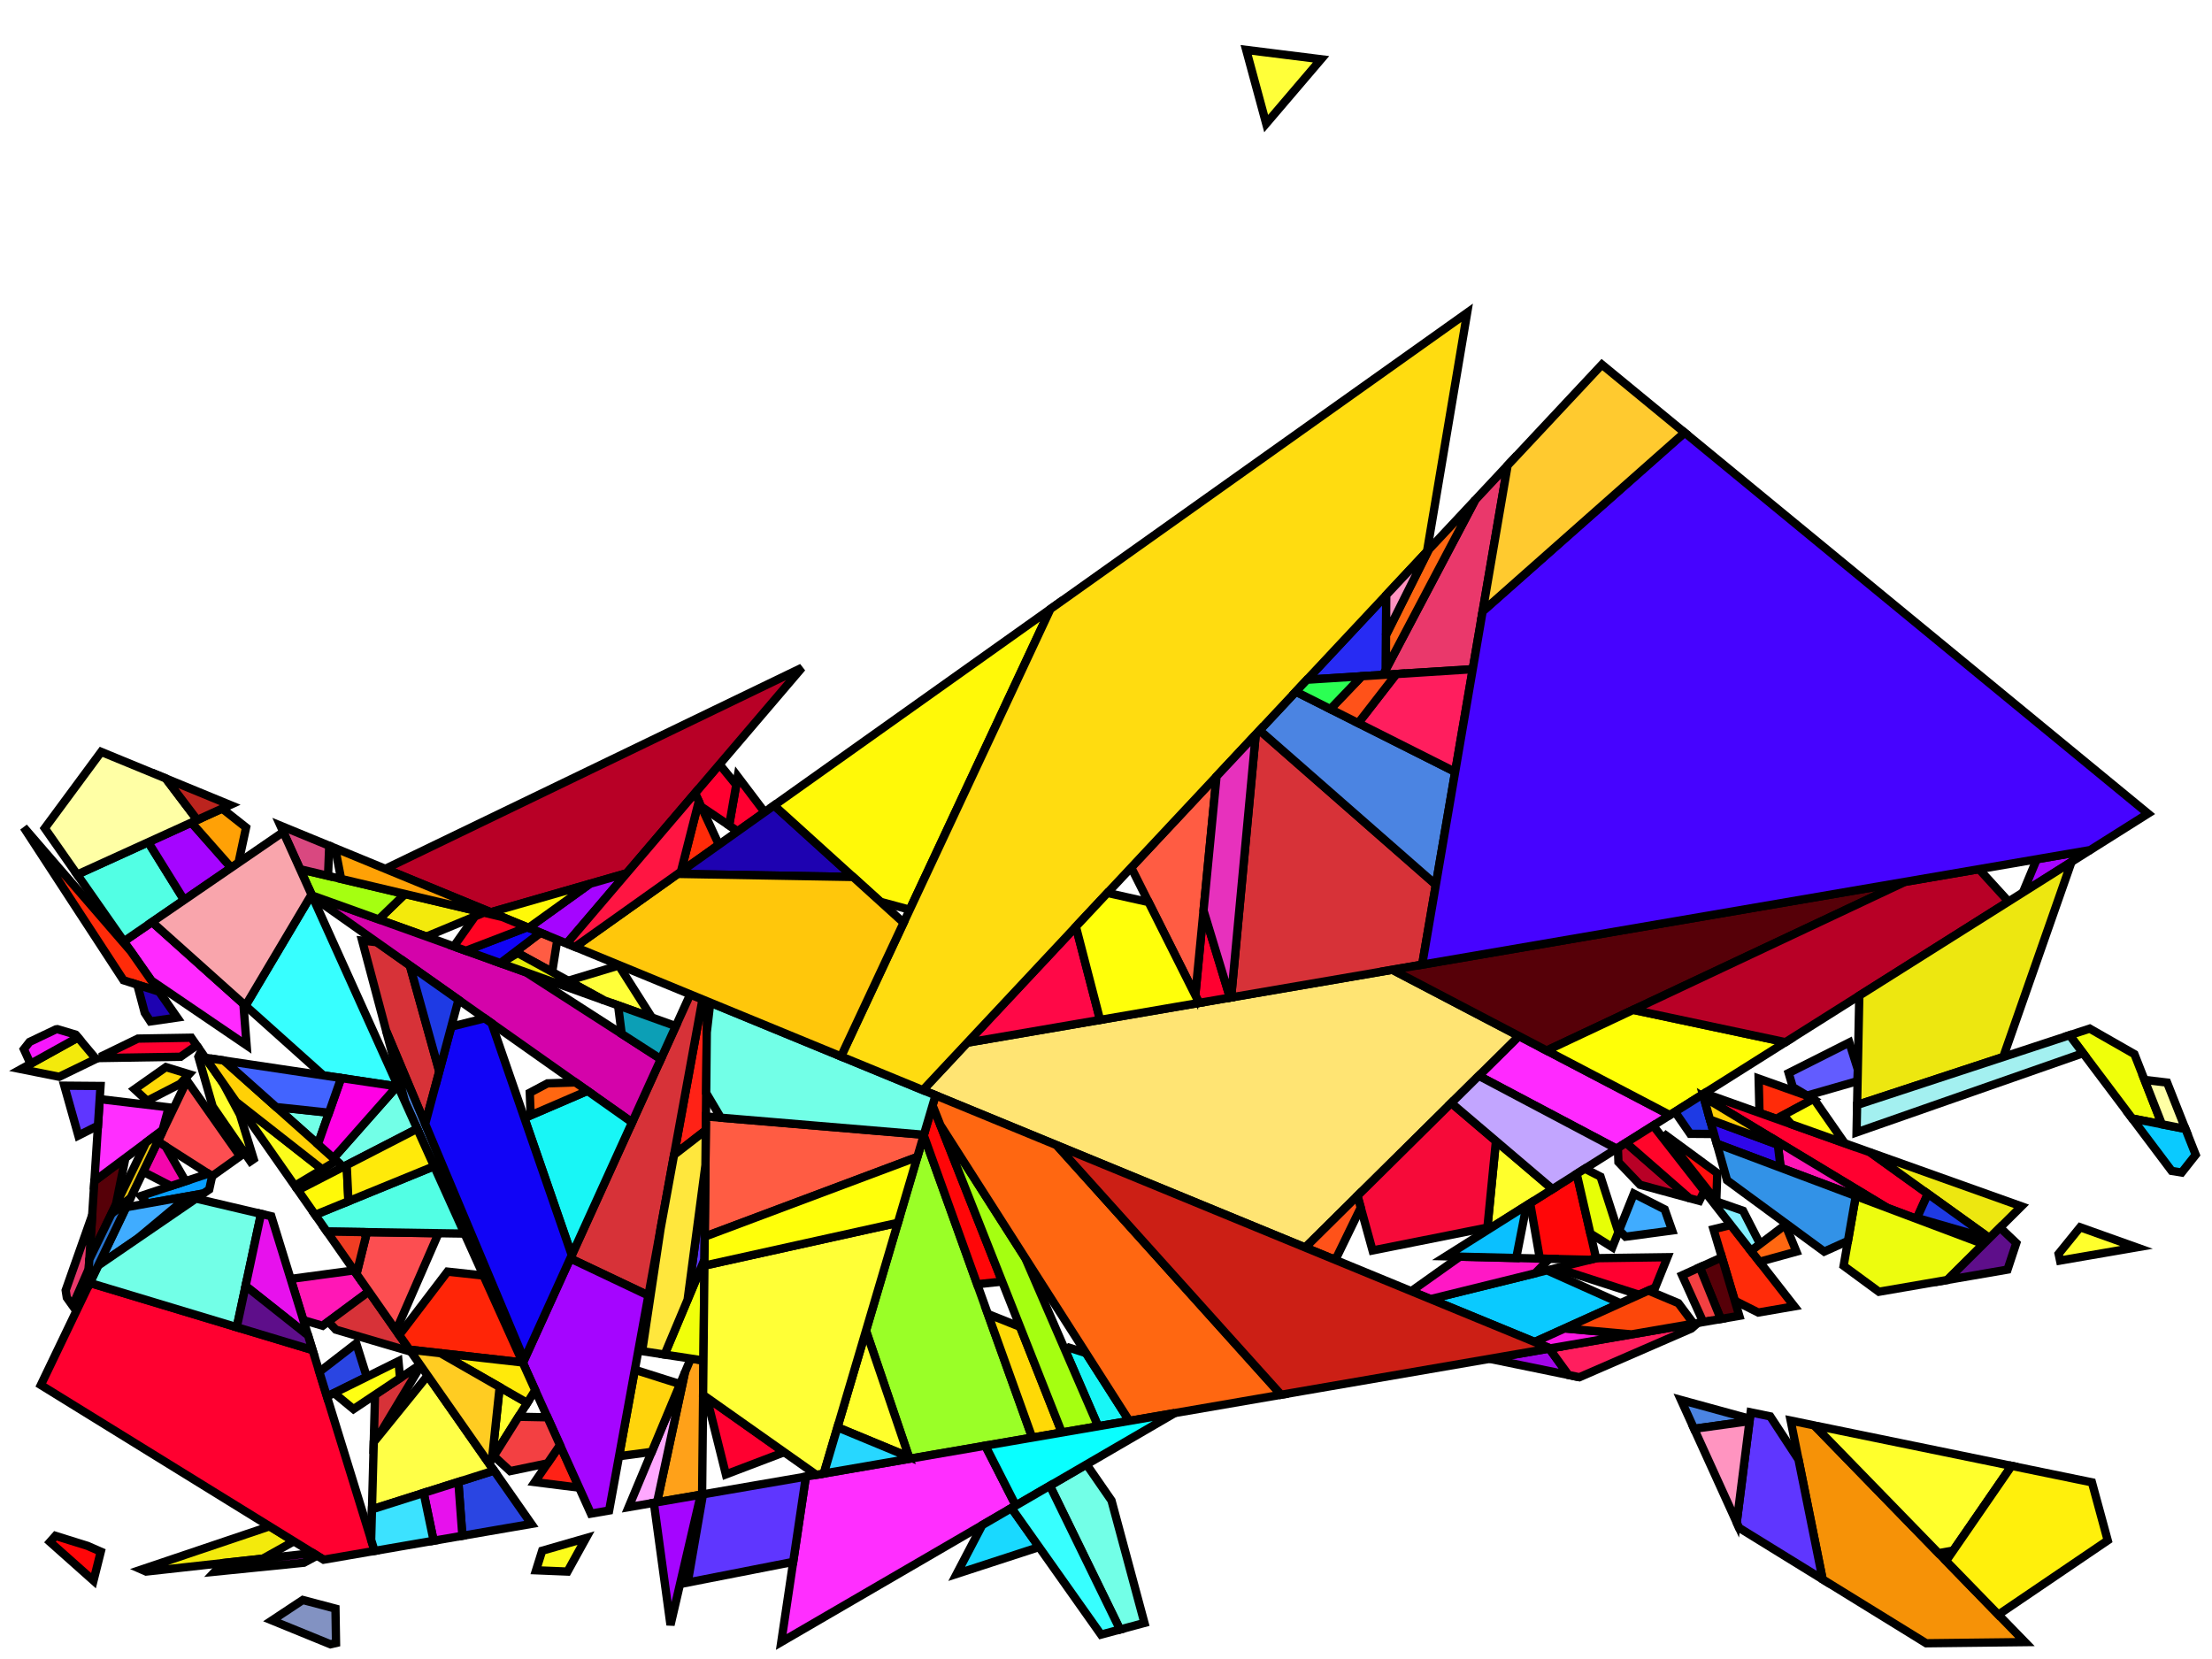 <?xml version="1.0" encoding="iso-8859-1" standalone="no"?>
<!DOCTYPE svg PUBLIC "-//W3C//DTD SVG 1.0//EN" "http://www.w3.org/TR/2001/REC-SVG-20010904/DTD/svg10.dtd">
<svg xmlns="http://www.w3.org/2000/svg" width="800" height="600">
<path style="fill:rgb(0, 0, 0);fill-opacity:0.0;fill-rule:evenodd;stroke:rgb(0, 0, 0);stroke-width:0.0;" d="M 0, 600 L 800, 600 L 800, 0 L 0, 0 z "/>
<path style="fill:rgb(255, 23, 182);fill-opacity:1.0;fill-rule:evenodd;stroke:rgb(0, 0, 0);stroke-width:3.0;" d="M 133.387, 467.099 L 116.684, 479.488 L 109.714, 477.441 L 105.118, 462.543 L 128.041, 459.454 z "/>
<path style="fill:rgb(255, 34, 22);fill-opacity:1.0;fill-rule:evenodd;stroke:rgb(0, 0, 0);stroke-width:3.0;" d="M 209.475, 538.039 L 193.397, 536.017 L 202.53, 522.652 z "/>
<path style="fill:rgb(255, 34, 22);fill-opacity:1.0;fill-rule:evenodd;stroke:rgb(0, 0, 0);stroke-width:3.0;" d="M 255.733, 362.133 L 255.26, 408.782 L 243.789, 417.665 L 254.055, 361.442 z "/>
<path style="fill:rgb(243, 234, 12);fill-opacity:1.0;fill-rule:evenodd;stroke:rgb(0, 0, 0);stroke-width:3.0;" d="M 106.285, 557.437 L 95.048, 563.709 L 52.847, 568.375 L 51.176, 567.641 L 97.507, 552.015 z "/>
<path style="fill:rgb(243, 234, 12);fill-opacity:1.0;fill-rule:evenodd;stroke:rgb(0, 0, 0);stroke-width:3.0;" d="M 175.025, 330.078 L 154.223, 338.716 L 136.966, 332.518 L 146.47, 323.332 z "/>
<path style="fill:rgb(243, 234, 12);fill-opacity:1.0;fill-rule:evenodd;stroke:rgb(0, 0, 0);stroke-width:3.0;" d="M 34.724, 382.977 L 21.419, 389.432 L 7.584, 386.665 L 28.212, 375.217 z "/>
<path style="fill:rgb(255, 41, 255);fill-opacity:1.0;fill-rule:evenodd;stroke:rgb(0, 0, 0);stroke-width:3.0;" d="M 603.934, 403.278 L 584.637, 415.445 L 534.814, 389.076 L 549.342, 374.701 z "/>
<path style="fill:rgb(255, 41, 255);fill-opacity:1.0;fill-rule:evenodd;stroke:rgb(0, 0, 0);stroke-width:3.0;" d="M 88.023, 363.047 L 89.195, 378.065 L 54.705, 354.598 L 44.811, 340.451 L 54.988, 333.469 z "/>
<path style="fill:rgb(255, 43, 9);fill-opacity:1.0;fill-rule:evenodd;stroke:rgb(0, 0, 0);stroke-width:3.0;" d="M 653.804, 396.384 L 655.725, 397.528 L 642.448, 404.667 L 636.341, 402.489 L 636.036, 390.074 z "/>
<path style="fill:rgb(255, 43, 9);fill-opacity:1.0;fill-rule:evenodd;stroke:rgb(0, 0, 0);stroke-width:3.0;" d="M 648.941, 472.45 L 635.912, 474.695 L 627.415, 470.431 L 619.703, 444.578 L 625.964, 443.032 z "/>
<path style="fill:rgb(255, 43, 9);fill-opacity:1.0;fill-rule:evenodd;stroke:rgb(0, 0, 0);stroke-width:3.0;" d="M 259.996, 305.485 L 246.262, 315.248 L 252.737, 289.812 z "/>
<path style="fill:rgb(255, 43, 9);fill-opacity:1.0;fill-rule:evenodd;stroke:rgb(0, 0, 0);stroke-width:3.0;" d="M 47.263, 343.958 L 57.544, 358.657 L 44.668, 354.523 L 8.572, 299.205 z "/>
<path style="fill:rgb(255, 228, 115);fill-opacity:1.0;fill-rule:evenodd;stroke:rgb(0, 0, 0);stroke-width:3.0;" d="M 549.342, 374.701 L 472.047, 451.181 L 333.769, 394.257 L 349.831, 377.095 L 503.552, 350.73 z "/>
<path style="fill:rgb(255, 255, 57);fill-opacity:1.0;fill-rule:evenodd;stroke:rgb(0, 0, 0);stroke-width:3.0;" d="M 235.758, 368.003 L 218.339, 361.746 L 205.897, 354.922 L 205.695, 354.641 L 223.8, 349.181 z "/>
<path style="fill:rgb(255, 255, 57);fill-opacity:1.0;fill-rule:evenodd;stroke:rgb(0, 0, 0);stroke-width:3.0;" d="M 477.779, 21.428 L 457.928, 44.698 L 450.701, 18.047 z "/>
<path style="fill:rgb(215, 50, 56);fill-opacity:1.0;fill-rule:evenodd;stroke:rgb(0, 0, 0);stroke-width:3.0;" d="M 519.294, 319.975 L 514.347, 348.879 L 445.266, 360.727 L 454.153, 265.632 L 455.559, 264.13 z "/>
<path style="fill:rgb(215, 50, 56);fill-opacity:1.0;fill-rule:evenodd;stroke:rgb(0, 0, 0);stroke-width:3.0;" d="M 152.165, 493.947 L 136.753, 519.595 L 135.176, 521.542 L 135.631, 504.439 L 151.913, 493.587 z "/>
<path style="fill:rgb(215, 50, 56);fill-opacity:1.0;fill-rule:evenodd;stroke:rgb(0, 0, 0);stroke-width:3.0;" d="M 254.055, 361.442 L 234.499, 468.543 L 206.248, 455.138 L 249.638, 359.624 z "/>
<path style="fill:rgb(215, 50, 56);fill-opacity:1.0;fill-rule:evenodd;stroke:rgb(0, 0, 0);stroke-width:3.0;" d="M 136.283, 340.755 L 148.228, 349.187 L 158.87, 387.499 L 153.781, 406.487 L 139.674, 372.878 L 130.978, 340.19 z "/>
<path style="fill:rgb(215, 50, 56);fill-opacity:1.0;fill-rule:evenodd;stroke:rgb(0, 0, 0);stroke-width:3.0;" d="M 147.738, 487.618 L 147.547, 488.552 L 121.448, 480.887 L 118.723, 477.975 L 133.387, 467.099 z "/>
<path style="fill:rgb(252, 78, 81);fill-opacity:1.0;fill-rule:evenodd;stroke:rgb(0, 0, 0);stroke-width:3.0;" d="M 158.605, 446.015 L 143.262, 481.217 L 128.938, 460.737 L 132.705, 445.622 z "/>
<path style="fill:rgb(252, 78, 81);fill-opacity:1.0;fill-rule:evenodd;stroke:rgb(0, 0, 0);stroke-width:3.0;" d="M 86.826, 418.156 L 76.713, 425.369 L 57.05, 412.811 L 67.616, 390.794 z "/>
<path style="fill:rgb(154, 255, 39);fill-opacity:1.0;fill-rule:evenodd;stroke:rgb(0, 0, 0);stroke-width:3.0;" d="M 373.313, 519.935 L 328.948, 527.578 L 313.201, 481.266 L 334.083, 410.586 z "/>
<path style="fill:rgb(98, 92, 255);fill-opacity:1.0;fill-rule:evenodd;stroke:rgb(0, 0, 0);stroke-width:3.0;" d="M 671.904, 386.76 L 671.819, 390.99 L 653.553, 396.235 L 648.393, 393.163 L 646.892, 388.08 L 668.831, 377.022 z "/>
<path style="fill:rgb(255, 161, 25);fill-opacity:1.0;fill-rule:evenodd;stroke:rgb(0, 0, 0);stroke-width:3.0;" d="M 254.416, 492.049 L 253.925, 540.502 L 237.645, 543.307 L 247.714, 496.373 L 249.816, 491.346 z "/>
<path style="fill:rgb(255, 168, 255);fill-opacity:1.0;fill-rule:evenodd;stroke:rgb(0, 0, 0);stroke-width:3.0;" d="M 237.645, 543.307 L 227.348, 545.081 L 247.714, 496.373 z "/>
<path style="fill:rgb(75, 132, 226);fill-opacity:1.0;fill-rule:evenodd;stroke:rgb(0, 0, 0);stroke-width:3.0;" d="M 526.279, 279.161 L 519.294, 319.975 L 455.559, 264.13 L 468.644, 250.15 z "/>
<path style="fill:rgb(75, 132, 226);fill-opacity:1.0;fill-rule:evenodd;stroke:rgb(0, 0, 0);stroke-width:3.0;" d="M 632.847, 513.13 L 632.74, 513.973 L 612.693, 516.74 L 607.953, 506.312 z "/>
<path style="fill:rgb(75, 132, 226);fill-opacity:1.0;fill-rule:evenodd;stroke:rgb(0, 0, 0);stroke-width:3.0;" d="M 189.591, 491.804 L 189.098, 492.889 L 146.478, 398.451 L 139.674, 372.878 z "/>
<path style="fill:rgb(255, 0, 48);fill-opacity:1.0;fill-rule:evenodd;stroke:rgb(0, 0, 0);stroke-width:3.0;" d="M 113.055, 488.269 L 135.466, 560.91 L 117.047, 564.084 L 14.767, 500.912 L 32.489, 463.986 z "/>
<path style="fill:rgb(255, 0, 48);fill-opacity:1.0;fill-rule:evenodd;stroke:rgb(0, 0, 0);stroke-width:3.0;" d="M 71.136, 378.091 L 65.31, 382.195 L 37.013, 382.641 L 37.065, 381.842 L 49.889, 375.621 L 69.185, 375.301 z "/>
<path style="fill:rgb(255, 0, 48);fill-opacity:1.0;fill-rule:evenodd;stroke:rgb(0, 0, 0);stroke-width:3.0;" d="M 276.544, 293.723 L 266.814, 300.639 L 263.697, 298.537 L 266.793, 280.834 z "/>
<path style="fill:rgb(255, 0, 48);fill-opacity:1.0;fill-rule:evenodd;stroke:rgb(0, 0, 0);stroke-width:3.0;" d="M 676.379, 416.769 L 697.247, 431.761 L 693.145, 440.827 L 682.518, 436.829 L 616.137, 396.723 L 615.865, 395.756 L 616.443, 395.392 z "/>
<path style="fill:rgb(255, 0, 48);fill-opacity:1.0;fill-rule:evenodd;stroke:rgb(0, 0, 0);stroke-width:3.0;" d="M 444.831, 360.801 L 433.686, 362.713 L 432.298, 359.949 L 435.272, 329.308 z "/>
<path style="fill:rgb(255, 0, 48);fill-opacity:1.0;fill-rule:evenodd;stroke:rgb(0, 0, 0);stroke-width:3.0;" d="M 266.266, 283.845 L 263.697, 298.537 L 253.636, 291.752 L 251.362, 286.843 L 260.225, 276.453 z "/>
<path style="fill:rgb(255, 0, 48);fill-opacity:1.0;fill-rule:evenodd;stroke:rgb(0, 0, 0);stroke-width:3.0;" d="M 598.639, 465.626 L 592.801, 468.267 L 562.86, 458.613 L 577.335, 455.039 L 603.055, 454.689 z "/>
<path style="fill:rgb(255, 0, 48);fill-opacity:1.0;fill-rule:evenodd;stroke:rgb(0, 0, 0);stroke-width:3.0;" d="M 283.625, 525.208 L 262.52, 533.237 L 255.59, 505.416 z "/>
<path style="fill:rgb(255, 6, 8);fill-opacity:1.0;fill-rule:evenodd;stroke:rgb(0, 0, 0);stroke-width:3.0;" d="M 31.69, 559.087 L 36.448, 561.176 L 33.816, 571.672 L 18.088, 557.678 L 20.055, 555.455 z "/>
<path style="fill:rgb(255, 6, 8);fill-opacity:1.0;fill-rule:evenodd;stroke:rgb(0, 0, 0);stroke-width:3.0;" d="M 577.244, 455.061 L 574.947, 455.628 L 556.904, 455.19 L 553.404, 435.135 L 570.23, 424.527 z "/>
<path style="fill:rgb(255, 6, 8);fill-opacity:1.0;fill-rule:evenodd;stroke:rgb(0, 0, 0);stroke-width:3.0;" d="M 362.452, 463.495 L 353.411, 464.46 L 334.083, 410.586 L 337.275, 399.78 z "/>
<path style="fill:rgb(246, 146, 7);fill-opacity:1.0;fill-rule:evenodd;stroke:rgb(0, 0, 0);stroke-width:3.0;" d="M 656.154, 515.514 L 732.376, 593.892 L 696.644, 594.311 L 659.187, 571.205 L 647.61, 513.761 z "/>
<path style="fill:rgb(86, 0, 8);fill-opacity:1.0;fill-rule:evenodd;stroke:rgb(0, 0, 0);stroke-width:3.0;" d="M 629.04, 475.878 L 622.344, 477.032 L 614.758, 458.336 L 622.731, 454.73 z "/>
<path style="fill:rgb(86, 0, 8);fill-opacity:1.0;fill-rule:evenodd;stroke:rgb(0, 0, 0);stroke-width:3.0;" d="M 41.919, 435.676 L 32.306, 455.496 L 34.137, 427.156 L 45.366, 418.773 z "/>
<path style="fill:rgb(86, 0, 8);fill-opacity:1.0;fill-rule:evenodd;stroke:rgb(0, 0, 0);stroke-width:3.0;" d="M 559.381, 379.956 L 503.552, 350.73 L 688.983, 318.926 z "/>
<path style="fill:rgb(8, 159, 255);fill-opacity:1.0;fill-rule:evenodd;stroke:rgb(0, 0, 0);stroke-width:3.0;" d="M 76.725, 425.376 L 75.668, 430.198 L 73.562, 431.64 L 53.284, 435.255 L 50.966, 432.532 L 75.322, 424.48 z "/>
<path style="fill:rgb(212, 3, 170);fill-opacity:1.0;fill-rule:evenodd;stroke:rgb(0, 0, 0);stroke-width:3.0;" d="M 190.277, 351.667 L 239.003, 383.035 L 228.604, 405.926 L 113.031, 324.341 L 112.805, 323.84 z "/>
<path style="fill:rgb(12, 159, 182);fill-opacity:1.0;fill-rule:evenodd;stroke:rgb(0, 0, 0);stroke-width:3.0;" d="M 244.419, 371.113 L 239.003, 383.035 L 224.845, 373.92 L 223.532, 363.611 z "/>
<path style="fill:rgb(255, 46, 255);fill-opacity:1.0;fill-rule:evenodd;stroke:rgb(0, 0, 0);stroke-width:3.0;" d="M 367.39, 544.499 L 282.56, 593.848 L 291.458, 534.036 L 356.354, 522.856 z "/>
<path style="fill:rgb(255, 46, 255);fill-opacity:1.0;fill-rule:evenodd;stroke:rgb(0, 0, 0);stroke-width:3.0;" d="M 61.025, 400.487 L 58.781, 408.759 L 34.137, 427.156 L 36.053, 397.501 z "/>
<path style="fill:rgb(255, 255, 7);fill-opacity:1.0;fill-rule:evenodd;stroke:rgb(0, 0, 0);stroke-width:3.0;" d="M 645.74, 376.921 L 603.934, 403.278 L 559.381, 379.956 L 590.662, 365.225 z "/>
<path style="fill:rgb(184, 0, 38);fill-opacity:1.0;fill-rule:evenodd;stroke:rgb(0, 0, 0);stroke-width:3.0;" d="M 611.012, 433.339 L 593.137, 428.483 L 585.332, 420.292 L 585.13, 415.133 L 588.052, 413.291 z "/>
<path style="fill:rgb(184, 0, 38);fill-opacity:1.0;fill-rule:evenodd;stroke:rgb(0, 0, 0);stroke-width:3.0;" d="M 226.645, 315.817 L 177.517, 329.934 L 139.355, 314.224 L 290.049, 241.492 z "/>
<path style="fill:rgb(184, 0, 38);fill-opacity:1.0;fill-rule:evenodd;stroke:rgb(0, 0, 0);stroke-width:3.0;" d="M 726.421, 326.055 L 645.74, 376.921 L 590.662, 365.225 L 688.983, 318.926 L 715.742, 314.337 z "/>
<path style="fill:rgb(255, 255, 44);fill-opacity:1.0;fill-rule:evenodd;stroke:rgb(0, 0, 0);stroke-width:3.0;" d="M 328.718, 526.901 L 302.881, 516.197 L 313.201, 481.266 z "/>
<path style="fill:rgb(255, 255, 44);fill-opacity:1.0;fill-rule:evenodd;stroke:rgb(0, 0, 0);stroke-width:3.0;" d="M 190.689, 507.38 L 177.949, 527.634 L 180.705, 501.659 z "/>
<path style="fill:rgb(255, 255, 44);fill-opacity:1.0;fill-rule:evenodd;stroke:rgb(0, 0, 0);stroke-width:3.0;" d="M 561.466, 430.053 L 540.05, 443.555 L 537.941, 443.975 L 541.026, 412.663 z "/>
<path style="fill:rgb(252, 252, 27);fill-opacity:1.0;fill-rule:evenodd;stroke:rgb(0, 0, 0);stroke-width:3.0;" d="M 116.551, 422.912 L 106.638, 428.852 L 85.403, 398.49 z "/>
<path style="fill:rgb(252, 252, 27);fill-opacity:1.0;fill-rule:evenodd;stroke:rgb(0, 0, 0);stroke-width:3.0;" d="M 205.247, 568.38 L 193.87, 567.914 L 196.081, 560.85 L 211.936, 556.272 z "/>
<path style="fill:rgb(255, 255, 18);fill-opacity:1.0;fill-rule:evenodd;stroke:rgb(0, 0, 0);stroke-width:3.0;" d="M 656.311, 397.877 L 667.182, 413.489 L 647.847, 406.593 L 644.958, 403.317 L 655.725, 397.528 z "/>
<path style="fill:rgb(255, 92, 67);fill-opacity:1.0;fill-rule:evenodd;stroke:rgb(0, 0, 0);stroke-width:3.0;" d="M 432.298, 359.949 L 409.115, 313.754 L 439.982, 280.774 z "/>
<path style="fill:rgb(255, 92, 67);fill-opacity:1.0;fill-rule:evenodd;stroke:rgb(0, 0, 0);stroke-width:3.0;" d="M 201.568, 339.835 L 199.762, 351.164 L 199.202, 351.25 L 186.386, 344.222 L 195.482, 337.329 z "/>
<path style="fill:rgb(255, 92, 67);fill-opacity:1.0;fill-rule:evenodd;stroke:rgb(0, 0, 0);stroke-width:3.0;" d="M 334.138, 410.399 L 331.767, 418.426 L 254.87, 447.26 L 255.311, 403.78 z "/>
<path style="fill:rgb(255, 255, 44);fill-opacity:1.0;fill-rule:evenodd;stroke:rgb(0, 0, 0);stroke-width:3.0;" d="M 772.707, 451.128 L 745.045, 455.893 L 744.528, 453.456 L 752.308, 443.852 z "/>
<path style="fill:rgb(255, 255, 44);fill-opacity:1.0;fill-rule:evenodd;stroke:rgb(0, 0, 0);stroke-width:3.0;" d="M 727.523, 530.152 L 706.413, 560.784 L 701.099, 561.729 L 657.014, 516.398 L 657.65, 515.82 z "/>
<path style="fill:rgb(255, 255, 44);fill-opacity:1.0;fill-rule:evenodd;stroke:rgb(0, 0, 0);stroke-width:3.0;" d="M 80.649, 391.692 L 86.79, 403.133 L 91.743, 419.188 L 90.564, 419.995 L 76.903, 400.149 L 71.747, 382.186 L 72.664, 380.276 z "/>
<path style="fill:rgb(255, 212, 12);fill-opacity:1.0;fill-rule:evenodd;stroke:rgb(0, 0, 0);stroke-width:3.0;" d="M 245.953, 500.584 L 235.709, 525.084 L 223.888, 526.657 L 229.595, 495.4 z "/>
<path style="fill:rgb(24, 246, 246);fill-opacity:1.0;fill-rule:evenodd;stroke:rgb(0, 0, 0);stroke-width:3.0;" d="M 392.774, 489.383 L 408.426, 513.885 L 397.151, 515.828 L 385.443, 488.803 L 386.728, 487.424 z "/>
<path style="fill:rgb(24, 246, 246);fill-opacity:1.0;fill-rule:evenodd;stroke:rgb(0, 0, 0);stroke-width:3.0;" d="M 228.604, 405.926 L 206.789, 453.945 L 189.651, 404.354 L 212.469, 394.537 z "/>
<path style="fill:rgb(42, 69, 226);fill-opacity:1.0;fill-rule:evenodd;stroke:rgb(0, 0, 0);stroke-width:3.0;" d="M 192.167, 551.142 L 167.222, 555.439 L 165.771, 535.956 L 178.68, 531.858 z "/>
<path style="fill:rgb(42, 69, 226);fill-opacity:1.0;fill-rule:evenodd;stroke:rgb(0, 0, 0);stroke-width:3.0;" d="M 132.646, 497.961 L 118.244, 505.088 L 115.488, 496.156 L 128.835, 485.842 z "/>
<path style="fill:rgb(255, 8, 71);fill-opacity:1.0;fill-rule:evenodd;stroke:rgb(0, 0, 0);stroke-width:3.0;" d="M 397.856, 368.858 L 349.831, 377.095 L 389.108, 335.129 z "/>
<path style="fill:rgb(255, 217, 6);fill-opacity:1.0;fill-rule:evenodd;stroke:rgb(0, 0, 0);stroke-width:3.0;" d="M 368.924, 479.875 L 384.024, 518.089 L 373.313, 519.935 L 357.272, 475.225 z "/>
<path style="fill:rgb(255, 217, 6);fill-opacity:1.0;fill-rule:evenodd;stroke:rgb(0, 0, 0);stroke-width:3.0;" d="M 68.378, 388.488 L 65.205, 391.958 L 53.231, 398.134 L 48.662, 393.924 L 60.007, 385.931 z "/>
<path style="fill:rgb(246, 10, 57);fill-opacity:1.0;fill-rule:evenodd;stroke:rgb(0, 0, 0);stroke-width:3.0;" d="M 541.026, 412.663 L 537.941, 443.975 L 496.405, 452.25 L 490.949, 432.478 L 524.868, 398.916 z "/>
<path style="fill:rgb(165, 255, 17);fill-opacity:1.0;fill-rule:evenodd;stroke:rgb(0, 0, 0);stroke-width:3.0;" d="M 146.47, 323.332 L 136.966, 332.518 L 112.805, 323.84 L 108.531, 314.368 z "/>
<path style="fill:rgb(165, 255, 17);fill-opacity:1.0;fill-rule:evenodd;stroke:rgb(0, 0, 0);stroke-width:3.0;" d="M 370.773, 454.941 L 397.151, 515.828 L 384.024, 518.089 L 340.095, 406.916 z "/>
<path style="fill:rgb(82, 255, 228);fill-opacity:1.0;fill-rule:evenodd;stroke:rgb(0, 0, 0);stroke-width:3.0;" d="M 168.008, 446.158 L 118.213, 445.402 L 113.989, 439.363 L 157.005, 421.778 z "/>
<path style="fill:rgb(82, 255, 228);fill-opacity:1.0;fill-rule:evenodd;stroke:rgb(0, 0, 0);stroke-width:3.0;" d="M 66.591, 325.509 L 44.811, 340.451 L 27.916, 316.296 L 53.613, 304.6 z "/>
<path style="fill:rgb(165, 5, 255);fill-opacity:1.0;fill-rule:evenodd;stroke:rgb(0, 0, 0);stroke-width:3.0;" d="M 731.609, 322.784 L 736.616, 310.756 L 755.944, 307.441 z "/>
<path style="fill:rgb(165, 5, 255);fill-opacity:1.0;fill-rule:evenodd;stroke:rgb(0, 0, 0);stroke-width:3.0;" d="M 242.496, 587.7 L 236.469, 543.51 L 253.451, 540.584 z "/>
<path style="fill:rgb(165, 5, 255);fill-opacity:1.0;fill-rule:evenodd;stroke:rgb(0, 0, 0);stroke-width:3.0;" d="M 234.499, 468.543 L 220.302, 546.295 L 213.713, 547.43 L 189.098, 492.889 L 206.248, 455.138 z "/>
<path style="fill:rgb(165, 5, 255);fill-opacity:1.0;fill-rule:evenodd;stroke:rgb(0, 0, 0);stroke-width:3.0;" d="M 204.963, 341.233 L 191.184, 335.56 L 213.339, 319.641 L 226.645, 315.817 z "/>
<path style="fill:rgb(165, 5, 255);fill-opacity:1.0;fill-rule:evenodd;stroke:rgb(0, 0, 0);stroke-width:3.0;" d="M 83.638, 313.813 L 66.591, 325.509 L 53.613, 304.6 L 69.23, 297.492 z "/>
<path style="fill:rgb(228, 237, 8);fill-opacity:1.0;fill-rule:evenodd;stroke:rgb(0, 0, 0);stroke-width:3.0;" d="M 218.339, 361.746 L 181.076, 348.362 L 187.223, 344.681 z "/>
<path style="fill:rgb(30, 2, 177);fill-opacity:1.0;fill-rule:evenodd;stroke:rgb(0, 0, 0);stroke-width:3.0;" d="M 308.543, 317.174 L 245.121, 316.059 L 279.96, 291.294 z "/>
<path style="fill:rgb(30, 2, 177);fill-opacity:1.0;fill-rule:evenodd;stroke:rgb(0, 0, 0);stroke-width:3.0;" d="M 57.544, 358.657 L 64.086, 368.011 L 54.384, 369.413 L 52.345, 366.289 L 49.649, 356.122 z "/>
<path style="fill:rgb(255, 161, 6);fill-opacity:1.0;fill-rule:evenodd;stroke:rgb(0, 0, 0);stroke-width:3.0;" d="M 89, 299.261 L 86.262, 312.013 L 83.638, 313.813 L 69.23, 297.492 L 80.353, 292.43 z "/>
<path style="fill:rgb(255, 161, 6);fill-opacity:1.0;fill-rule:evenodd;stroke:rgb(0, 0, 0);stroke-width:3.0;" d="M 181.696, 331.654 L 123.365, 317.873 L 121.216, 306.757 z "/>
<path style="fill:rgb(255, 37, 7);fill-opacity:1.0;fill-rule:evenodd;stroke:rgb(0, 0, 0);stroke-width:3.0;" d="M 174.849, 461.317 L 189.04, 492.761 L 148.097, 488.13 L 144.389, 482.829 L 161.849, 459.902 z "/>
<path style="fill:rgb(194, 165, 255);fill-opacity:1.0;fill-rule:evenodd;stroke:rgb(0, 0, 0);stroke-width:3.0;" d="M 584.637, 415.445 L 561.466, 430.053 L 524.868, 398.916 L 534.814, 389.076 z "/>
<path style="fill:rgb(240, 255, 10);fill-opacity:1.0;fill-rule:evenodd;stroke:rgb(0, 0, 0);stroke-width:3.0;" d="M 771.948, 381.248 L 781.887, 406.616 L 771.152, 404.523 L 748.484, 374.396 L 755.766, 372.005 z "/>
<path style="fill:rgb(240, 255, 10);fill-opacity:1.0;fill-rule:evenodd;stroke:rgb(0, 0, 0);stroke-width:3.0;" d="M 254.416, 492.049 L 240.347, 489.897 L 254.786, 455.519 z "/>
<path style="fill:rgb(17, 4, 246);fill-opacity:1.0;fill-rule:evenodd;stroke:rgb(0, 0, 0);stroke-width:3.0;" d="M 195.482, 337.329 L 180.972, 348.324 L 168.511, 343.848 L 190.669, 335.348 z "/>
<path style="fill:rgb(17, 4, 246);fill-opacity:1.0;fill-rule:evenodd;stroke:rgb(0, 0, 0);stroke-width:3.0;" d="M 177.8, 370.063 L 206.789, 453.945 L 189.591, 491.804 L 153.781, 406.487 L 163.212, 371.298 L 175.285, 368.287 z "/>
<path style="fill:rgb(234, 56, 107);fill-opacity:1.0;fill-rule:evenodd;stroke:rgb(0, 0, 0);stroke-width:3.0;" d="M 32.085, 458.922 L 26.276, 472.258 L 24.165, 469.284 L 23.752, 466.661 L 33.341, 439.474 z "/>
<path style="fill:rgb(234, 56, 107);fill-opacity:1.0;fill-rule:evenodd;stroke:rgb(0, 0, 0);stroke-width:3.0;" d="M 532.634, 242.024 L 500.162, 244.087 L 533.544, 180.807 L 545.252, 168.298 z "/>
<path style="fill:rgb(237, 231, 16);fill-opacity:1.0;fill-rule:evenodd;stroke:rgb(0, 0, 0);stroke-width:3.0;" d="M 724.496, 382.273 L 671.646, 399.629 L 672.439, 360.088 L 749.198, 311.694 z "/>
<path style="fill:rgb(237, 231, 16);fill-opacity:1.0;fill-rule:evenodd;stroke:rgb(0, 0, 0);stroke-width:3.0;" d="M 731.072, 436.277 L 719.521, 447.763 L 676.379, 416.769 z "/>
<path style="fill:rgb(39, 43, 243);fill-opacity:1.0;fill-rule:evenodd;stroke:rgb(0, 0, 0);stroke-width:3.0;" d="M 501.214, 242.094 L 500.162, 244.087 L 472.684, 245.833 L 501.356, 215.198 z "/>
<path style="fill:rgb(95, 54, 255);fill-opacity:1.0;fill-rule:evenodd;stroke:rgb(0, 0, 0);stroke-width:3.0;" d="M 640.226, 512.247 L 650.449, 527.848 L 659.187, 571.205 L 628.979, 552.571 L 628.106, 550.649 L 633.142, 510.794 z "/>
<path style="fill:rgb(95, 54, 255);fill-opacity:1.0;fill-rule:evenodd;stroke:rgb(0, 0, 0);stroke-width:3.0;" d="M 286.87, 564.875 L 248.723, 572.345 L 254.241, 540.448 L 291.458, 534.036 z "/>
<path style="fill:rgb(95, 54, 255);fill-opacity:1.0;fill-rule:evenodd;stroke:rgb(0, 0, 0);stroke-width:3.0;" d="M 36.36, 392.758 L 35.432, 407.12 L 28.334, 410.7 L 23.254, 392.649 z "/>
<path style="fill:rgb(95, 54, 255);fill-opacity:1.0;fill-rule:evenodd;stroke:rgb(0, 0, 0);stroke-width:3.0;" d="M 254.786, 455.519 L 248.687, 470.039 L 255.132, 421.405 z "/>
<path style="fill:rgb(255, 231, 61);fill-opacity:1.0;fill-rule:evenodd;stroke:rgb(0, 0, 0);stroke-width:3.0;" d="M 255.132, 421.405 L 248.687, 470.039 L 240.347, 489.897 L 232.241, 488.657 L 238.898, 444.448 L 243.789, 417.665 L 255.26, 408.782 z "/>
<path style="fill:rgb(243, 64, 66);fill-opacity:1.0;fill-rule:evenodd;stroke:rgb(0, 0, 0);stroke-width:3.0;" d="M 622.344, 477.032 L 615.996, 478.126 L 608.357, 461.231 L 614.758, 458.336 z "/>
<path style="fill:rgb(243, 64, 66);fill-opacity:1.0;fill-rule:evenodd;stroke:rgb(0, 0, 0);stroke-width:3.0;" d="M 197.989, 512.59 L 202.53, 522.652 L 198.038, 529.226 L 184.511, 532.045 L 178.603, 526.594 L 187.541, 512.386 z "/>
<path style="fill:rgb(255, 249, 8);fill-opacity:1.0;fill-rule:evenodd;stroke:rgb(0, 0, 0);stroke-width:3.0;" d="M 126.013, 434.447 L 113.989, 439.363 L 107.756, 430.451 L 125.39, 421.37 z "/>
<path style="fill:rgb(255, 249, 8);fill-opacity:1.0;fill-rule:evenodd;stroke:rgb(0, 0, 0);stroke-width:3.0;" d="M 191.184, 335.56 L 177.517, 329.934 L 213.339, 319.641 z "/>
<path style="fill:rgb(255, 249, 8);fill-opacity:1.0;fill-rule:evenodd;stroke:rgb(0, 0, 0);stroke-width:3.0;" d="M 329.008, 329.006 L 318.458, 326.152 L 279.96, 291.294 L 379.905, 220.252 z "/>
<path style="fill:rgb(64, 172, 255);fill-opacity:1.0;fill-rule:evenodd;stroke:rgb(0, 0, 0);stroke-width:3.0;" d="M 602.064, 437.395 L 604.751, 445.02 L 587.904, 447.269 L 585.589, 444.948 L 590.9, 431.701 z "/>
<path style="fill:rgb(64, 172, 255);fill-opacity:1.0;fill-rule:evenodd;stroke:rgb(0, 0, 0);stroke-width:3.0;" d="M 49.621, 448.038 L 35.502, 457.708 L 45.623, 436.62 L 68.115, 432.611 z "/>
<path style="fill:rgb(130, 146, 194);fill-opacity:1.0;fill-rule:evenodd;stroke:rgb(0, 0, 0);stroke-width:3.0;" d="M 121.325, 581.776 L 121.529, 594.211 L 119.514, 594.677 L 98.365, 586.043 L 109.519, 578.653 z "/>
<path style="fill:rgb(132, 240, 255);fill-opacity:1.0;fill-rule:evenodd;stroke:rgb(0, 0, 0);stroke-width:3.0;" d="M 630.393, 437.889 L 636.571, 449.906 L 633.282, 452.402 L 618.784, 433.839 z "/>
<path style="fill:rgb(255, 103, 17);fill-opacity:1.0;fill-rule:evenodd;stroke:rgb(0, 0, 0);stroke-width:3.0;" d="M 501.214, 242.094 L 501.28, 229.627 L 516.723, 198.78 L 533.544, 180.807 z "/>
<path style="fill:rgb(255, 103, 17);fill-opacity:1.0;fill-rule:evenodd;stroke:rgb(0, 0, 0);stroke-width:3.0;" d="M 212.469, 394.537 L 191.918, 403.378 L 191.6, 395.214 L 197.985, 391.815 L 208.13, 391.474 z "/>
<path style="fill:rgb(255, 103, 17);fill-opacity:1.0;fill-rule:evenodd;stroke:rgb(0, 0, 0);stroke-width:3.0;" d="M 382.146, 414.172 L 463.332, 504.426 L 408.426, 513.885 L 340.095, 406.916 L 337.275, 399.78 L 338.35, 396.143 z "/>
<path style="fill:rgb(255, 103, 17);fill-opacity:1.0;fill-rule:evenodd;stroke:rgb(0, 0, 0);stroke-width:3.0;" d="M 645.839, 443.276 L 649.694, 452.671 L 636.356, 456.337 L 633.282, 452.402 L 645.473, 443.149 z "/>
<path style="fill:rgb(255, 255, 71);fill-opacity:1.0;fill-rule:evenodd;stroke:rgb(0, 0, 0);stroke-width:3.0;" d="M 178.68, 531.858 L 134.528, 545.873 L 135.176, 521.542 L 154.653, 497.504 z "/>
<path style="fill:rgb(114, 255, 231);fill-opacity:1.0;fill-rule:evenodd;stroke:rgb(0, 0, 0);stroke-width:3.0;" d="M 338.35, 396.143 L 334.138, 410.399 L 260.689, 404.231 L 255.397, 395.302 L 255.619, 373.353 L 256.879, 362.604 z "/>
<path style="fill:rgb(114, 255, 231);fill-opacity:1.0;fill-rule:evenodd;stroke:rgb(0, 0, 0);stroke-width:3.0;" d="M 144.004, 392.97 L 150.894, 408.236 L 124.145, 422.011 L 120.616, 418.866 L 143.565, 392.905 z "/>
<path style="fill:rgb(114, 255, 231);fill-opacity:1.0;fill-rule:evenodd;stroke:rgb(0, 0, 0);stroke-width:3.0;" d="M 401.987, 542.682 L 413.907, 586.956 L 405.07, 589.334 L 379.697, 537.339 L 392.959, 529.624 z "/>
<path style="fill:rgb(114, 255, 231);fill-opacity:1.0;fill-rule:evenodd;stroke:rgb(0, 0, 0);stroke-width:3.0;" d="M 118.975, 402.427 L 114.967, 413.831 L 99.877, 400.382 z "/>
<path style="fill:rgb(114, 255, 231);fill-opacity:1.0;fill-rule:evenodd;stroke:rgb(0, 0, 0);stroke-width:3.0;" d="M 94.399, 439.003 L 85.632, 480.004 L 32.489, 463.986 L 35.502, 457.708 L 70.882, 433.476 z "/>
<path style="fill:rgb(255, 220, 16);fill-opacity:1.0;fill-rule:evenodd;stroke:rgb(0, 0, 0);stroke-width:3.0;" d="M 516.096, 199.449 L 333.769, 394.257 L 304.172, 382.073 L 379.905, 220.252 L 530.618, 113.122 z "/>
<path style="fill:rgb(161, 6, 234);fill-opacity:1.0;fill-rule:evenodd;stroke:rgb(0, 0, 0);stroke-width:3.0;" d="M 567.259, 497.28 L 538.752, 491.433 L 560.311, 487.719 z "/>
<path style="fill:rgb(255, 30, 94);fill-opacity:1.0;fill-rule:evenodd;stroke:rgb(0, 0, 0);stroke-width:3.0;" d="M 526.279, 279.161 L 491.225, 261.517 L 504.983, 243.781 L 532.634, 242.024 z "/>
<path style="fill:rgb(255, 30, 94);fill-opacity:1.0;fill-rule:evenodd;stroke:rgb(0, 0, 0);stroke-width:3.0;" d="M 611.721, 480.485 L 571.213, 498.091 L 567.259, 497.28 L 560.311, 487.719 L 614.045, 478.462 z "/>
<path style="fill:rgb(255, 82, 25);fill-opacity:1.0;fill-rule:evenodd;stroke:rgb(0, 0, 0);stroke-width:3.0;" d="M 491.225, 261.517 L 481.137, 256.438 L 492.507, 244.573 L 504.983, 243.781 z "/>
<path style="fill:rgb(255, 82, 25);fill-opacity:1.0;fill-rule:evenodd;stroke:rgb(0, 0, 0);stroke-width:3.0;" d="M 492.134, 436.774 L 483.352, 454.85 L 481.74, 455.171 L 472.047, 451.181 L 490.949, 432.478 z "/>
<path style="fill:rgb(10, 202, 255);fill-opacity:1.0;fill-rule:evenodd;stroke:rgb(0, 0, 0);stroke-width:3.0;" d="M 790.393, 408.275 L 794.102, 417.648 L 789.03, 424.07 L 785.412, 423.474 L 771.152, 404.523 z "/>
<path style="fill:rgb(10, 202, 255);fill-opacity:1.0;fill-rule:evenodd;stroke:rgb(0, 0, 0);stroke-width:3.0;" d="M 586.043, 471.323 L 555.04, 485.346 L 517.38, 469.842 L 559.498, 459.443 z "/>
<path style="fill:rgb(255, 255, 165);fill-opacity:1.0;fill-rule:evenodd;stroke:rgb(0, 0, 0);stroke-width:3.0;" d="M 783.766, 391.522 L 790.393, 408.275 L 781.887, 406.616 L 775.595, 390.557 z "/>
<path style="fill:rgb(255, 255, 165);fill-opacity:1.0;fill-rule:evenodd;stroke:rgb(0, 0, 0);stroke-width:3.0;" d="M 59.977, 281.547 L 71.328, 296.537 L 27.916, 316.296 L 16.194, 299.535 L 36.59, 271.92 z "/>
<path style="fill:rgb(187, 36, 30);fill-opacity:1.0;fill-rule:evenodd;stroke:rgb(0, 0, 0);stroke-width:3.0;" d="M 83.231, 291.12 L 71.328, 296.537 L 59.977, 281.547 z "/>
<path style="fill:rgb(217, 72, 128);fill-opacity:1.0;fill-rule:evenodd;stroke:rgb(0, 0, 0);stroke-width:3.0;" d="M 119.066, 305.872 L 118.642, 316.757 L 108.531, 314.368 L 101.418, 298.607 z "/>
<path style="fill:rgb(255, 234, 10);fill-opacity:1.0;fill-rule:evenodd;stroke:rgb(0, 0, 0);stroke-width:3.0;" d="M 157.005, 421.778 L 126.013, 434.447 L 125.39, 421.37 L 150.894, 408.236 z "/>
<path style="fill:rgb(255, 234, 10);fill-opacity:1.0;fill-rule:evenodd;stroke:rgb(0, 0, 0);stroke-width:3.0;" d="M 189.04, 492.761 L 193.571, 502.799 L 190.689, 507.38 L 159.308, 489.398 z "/>
<path style="fill:rgb(255, 5, 42);fill-opacity:1.0;fill-rule:evenodd;stroke:rgb(0, 0, 0);stroke-width:3.0;" d="M 616.359, 430.735 L 614.596, 434.312 L 611.012, 433.339 L 588.052, 413.291 L 597.889, 407.089 z "/>
<path style="fill:rgb(255, 255, 54);fill-opacity:1.0;fill-rule:evenodd;stroke:rgb(0, 0, 0);stroke-width:3.0;" d="M 297.94, 532.92 L 295.215, 533.389 L 254.29, 504.499 L 254.764, 457.722 L 324.731, 442.24 z "/>
<path style="fill:rgb(255, 255, 10);fill-opacity:1.0;fill-rule:evenodd;stroke:rgb(0, 0, 0);stroke-width:3.0;" d="M 415.384, 326.247 L 433.686, 362.713 L 397.856, 368.858 L 389.108, 335.129 L 400.522, 322.934 z "/>
<path style="fill:rgb(255, 255, 10);fill-opacity:1.0;fill-rule:evenodd;stroke:rgb(0, 0, 0);stroke-width:3.0;" d="M 324.731, 442.24 L 254.764, 457.722 L 254.87, 447.26 L 331.767, 418.426 z "/>
<path style="fill:rgb(255, 24, 197);fill-opacity:1.0;fill-rule:evenodd;stroke:rgb(0, 0, 0);stroke-width:3.0;" d="M 560.339, 455.274 L 555.207, 460.502 L 517.38, 469.842 L 510.406, 466.972 L 527.978, 454.488 z "/>
<path style="fill:rgb(163, 240, 240);fill-opacity:1.0;fill-rule:evenodd;stroke:rgb(0, 0, 0);stroke-width:3.0;" d="M 753.38, 380.904 L 671.447, 409.545 L 671.646, 399.629 L 748.484, 374.396 z "/>
<path style="fill:rgb(30, 58, 228);fill-opacity:1.0;fill-rule:evenodd;stroke:rgb(0, 0, 0);stroke-width:3.0;" d="M 719.521, 447.763 L 719.28, 448.003 L 693.303, 440.478 L 697.247, 431.761 z "/>
<path style="fill:rgb(30, 58, 228);fill-opacity:1.0;fill-rule:evenodd;stroke:rgb(0, 0, 0);stroke-width:3.0;" d="M 165.811, 361.6 L 158.87, 387.499 L 148.228, 349.187 z "/>
<path style="fill:rgb(30, 58, 228);fill-opacity:1.0;fill-rule:evenodd;stroke:rgb(0, 0, 0);stroke-width:3.0;" d="M 619.903, 410.123 L 611.273, 410.057 L 605.785, 402.111 L 615.865, 395.756 z "/>
<path style="fill:rgb(243, 6, 172);fill-opacity:1.0;fill-rule:evenodd;stroke:rgb(0, 0, 0);stroke-width:3.0;" d="M 59.91, 414.638 L 67.115, 427.193 L 61.82, 428.944 L 51.78, 423.791 L 57.05, 412.811 z "/>
<path style="fill:rgb(246, 23, 252);fill-opacity:1.0;fill-rule:evenodd;stroke:rgb(0, 0, 0);stroke-width:3.0;" d="M 27.337, 374.175 L 28.212, 375.217 L 11.036, 384.749 L 8.626, 379.452 L 10.687, 376.828 L 20.218, 372.289 L 20.774, 372.216 z "/>
<path style="fill:rgb(255, 209, 6);fill-opacity:1.0;fill-rule:evenodd;stroke:rgb(0, 0, 0);stroke-width:3.0;" d="M 81.001, 383.559 L 121.697, 419.829 L 116.551, 422.912 L 85.403, 398.49 L 74.256, 382.552 z "/>
<path style="fill:rgb(255, 148, 192);fill-opacity:1.0;fill-rule:evenodd;stroke:rgb(0, 0, 0);stroke-width:3.0;" d="M 628.106, 550.649 L 612.693, 516.74 L 632.74, 513.973 z "/>
<path style="fill:rgb(255, 148, 192);fill-opacity:1.0;fill-rule:evenodd;stroke:rgb(0, 0, 0);stroke-width:3.0;" d="M 501.28, 229.627 L 501.356, 215.198 L 516.723, 198.78 z "/>
<path style="fill:rgb(25, 217, 255);fill-opacity:1.0;fill-rule:evenodd;stroke:rgb(0, 0, 0);stroke-width:3.0;" d="M 375.794, 559.513 L 346.001, 569.214 L 355.231, 551.572 L 365.819, 545.412 z "/>
<path style="fill:rgb(9, 255, 255);fill-opacity:1.0;fill-rule:evenodd;stroke:rgb(0, 0, 0);stroke-width:3.0;" d="M 367.39, 544.499 L 356.354, 522.856 L 424.888, 511.049 z "/>
<path style="fill:rgb(70, 3, 255);fill-opacity:1.0;fill-rule:evenodd;stroke:rgb(0, 0, 0);stroke-width:3.0;" d="M 776.868, 294.25 L 755.944, 307.441 L 514.347, 348.879 L 536.215, 221.103 L 609.27, 156.448 z "/>
<path style="fill:rgb(255, 202, 47);fill-opacity:1.0;fill-rule:evenodd;stroke:rgb(0, 0, 0);stroke-width:3.0;" d="M 609.27, 156.448 L 536.215, 221.103 L 545.252, 168.298 L 579.36, 131.855 z "/>
<path style="fill:rgb(255, 23, 182);fill-opacity:1.0;fill-rule:evenodd;stroke:rgb(0, 0, 0);stroke-width:3.0;" d="M 682.518, 436.829 L 644.003, 422.337 L 642.831, 412.851 z "/>
<path style="fill:rgb(43, 255, 83);fill-opacity:1.0;fill-rule:evenodd;stroke:rgb(0, 0, 0);stroke-width:3.0;" d="M 481.137, 256.438 L 468.644, 250.15 L 472.684, 245.833 L 492.507, 244.573 z "/>
<path style="fill:rgb(255, 199, 11);fill-opacity:1.0;fill-rule:evenodd;stroke:rgb(0, 0, 0);stroke-width:3.0;" d="M 308.543, 317.174 L 326.806, 333.711 L 304.172, 382.073 L 207.966, 342.469 L 245.121, 316.059 z "/>
<path style="fill:rgb(231, 49, 189);fill-opacity:1.0;fill-rule:evenodd;stroke:rgb(0, 0, 0);stroke-width:3.0;" d="M 445.266, 360.727 L 444.831, 360.801 L 435.272, 329.308 L 439.982, 280.774 L 454.153, 265.632 z "/>
<path style="fill:rgb(237, 252, 14);fill-opacity:1.0;fill-rule:evenodd;stroke:rgb(0, 0, 0);stroke-width:3.0;" d="M 717.341, 449.931 L 704.284, 462.916 L 679.534, 467.18 L 666.77, 457.812 L 671.162, 432.556 z "/>
<path style="fill:rgb(47, 7, 234);fill-opacity:1.0;fill-rule:evenodd;stroke:rgb(0, 0, 0);stroke-width:3.0;" d="M 642.971, 413.984 L 644.003, 422.337 L 620.892, 413.641 L 618.442, 404.922 z "/>
<path style="fill:rgb(255, 207, 7);fill-opacity:1.0;fill-rule:evenodd;stroke:rgb(0, 0, 0);stroke-width:3.0;" d="M 642.831, 412.851 L 642.971, 413.984 L 618.442, 404.922 L 616.137, 396.723 z "/>
<path style="fill:rgb(55, 255, 255);fill-opacity:1.0;fill-rule:evenodd;stroke:rgb(0, 0, 0);stroke-width:3.0;" d="M 144.004, 392.97 L 116.926, 388.925 L 88.79, 363.734 L 112.67, 323.54 z "/>
<path style="fill:rgb(55, 255, 255);fill-opacity:1.0;fill-rule:evenodd;stroke:rgb(0, 0, 0);stroke-width:3.0;" d="M 405.07, 589.334 L 398.198, 591.184 L 365.819, 545.412 L 379.697, 537.339 z "/>
<path style="fill:rgb(255, 0, 228);fill-opacity:1.0;fill-rule:evenodd;stroke:rgb(0, 0, 0);stroke-width:3.0;" d="M 143.565, 392.905 L 120.616, 418.866 L 114.967, 413.831 L 123.381, 389.89 z "/>
<path style="fill:rgb(255, 21, 66);fill-opacity:1.0;fill-rule:evenodd;stroke:rgb(0, 0, 0);stroke-width:3.0;" d="M 252.737, 289.812 L 246.262, 315.248 L 207.966, 342.469 L 204.963, 341.233 L 251.362, 286.843 z "/>
<path style="fill:rgb(249, 165, 172);fill-opacity:1.0;fill-rule:evenodd;stroke:rgb(0, 0, 0);stroke-width:3.0;" d="M 112.67, 323.54 L 88.79, 363.734 L 54.988, 333.469 L 102.454, 300.903 z "/>
<path style="fill:rgb(249, 24, 226);fill-opacity:1.0;fill-rule:evenodd;stroke:rgb(0, 0, 0);stroke-width:3.0;" d="M 590.074, 482.591 L 560.659, 487.659 L 557.373, 486.306 L 555.949, 484.934 L 565.899, 480.434 z "/>
<path style="fill:rgb(40, 117, 209);fill-opacity:1.0;fill-rule:evenodd;stroke:rgb(0, 0, 0);stroke-width:3.0;" d="M 31.644, 465.748 L 32.306, 455.496 L 40.337, 438.939 L 47.278, 433.172 z "/>
<path style="fill:rgb(237, 199, 16);fill-opacity:1.0;fill-rule:evenodd;stroke:rgb(0, 0, 0);stroke-width:3.0;" d="M 58.503, 409.781 L 47.278, 433.172 L 40.337, 438.939 L 52.814, 413.213 L 58.781, 408.759 z "/>
<path style="fill:rgb(231, 17, 237);fill-opacity:1.0;fill-rule:evenodd;stroke:rgb(0, 0, 0);stroke-width:3.0;" d="M 167.222, 555.439 L 156.833, 557.229 L 153.218, 539.941 L 165.771, 535.956 z "/>
<path style="fill:rgb(231, 17, 237);fill-opacity:1.0;fill-rule:evenodd;stroke:rgb(0, 0, 0);stroke-width:3.0;" d="M 98.126, 439.878 L 111.425, 482.986 L 88.824, 465.078 L 94.399, 439.003 z "/>
<path style="fill:rgb(231, 17, 237);fill-opacity:1.0;fill-rule:evenodd;stroke:rgb(0, 0, 0);stroke-width:3.0;" d="M 114.682, 562.623 L 109.923, 565.181 L 77.685, 568.429 L 80.647, 565.301 L 113.192, 561.703 z "/>
<path style="fill:rgb(240, 61, 35);fill-opacity:1.0;fill-rule:evenodd;stroke:rgb(0, 0, 0);stroke-width:3.0;" d="M 131.412, 445.602 L 132.309, 447.209 L 128.938, 460.737 L 118.213, 445.402 z "/>
<path style="fill:rgb(10, 192, 255);fill-opacity:1.0;fill-rule:evenodd;stroke:rgb(0, 0, 0);stroke-width:3.0;" d="M 548.357, 454.983 L 522.904, 454.365 L 552.094, 435.961 z "/>
<path style="fill:rgb(50, 146, 231);fill-opacity:1.0;fill-rule:evenodd;stroke:rgb(0, 0, 0);stroke-width:3.0;" d="M 671.162, 432.556 L 668.337, 448.803 L 659.751, 452.66 L 624.609, 426.867 L 620.892, 413.641 z "/>
<path style="fill:rgb(66, 100, 255);fill-opacity:1.0;fill-rule:evenodd;stroke:rgb(0, 0, 0);stroke-width:3.0;" d="M 123.381, 389.89 L 118.975, 402.427 L 99.877, 400.382 L 81.001, 383.559 z "/>
<path style="fill:rgb(255, 240, 12);fill-opacity:1.0;fill-rule:evenodd;stroke:rgb(0, 0, 0);stroke-width:3.0;" d="M 756.575, 536.111 L 762.29, 557.112 L 722.728, 583.97 L 703.828, 564.536 L 727.523, 530.152 z "/>
<path style="fill:rgb(255, 15, 13);fill-opacity:1.0;fill-rule:evenodd;stroke:rgb(0, 0, 0);stroke-width:3.0;" d="M 621.077, 424.275 L 620.772, 432.934 L 619.082, 432.271 L 601.474, 409.886 z "/>
<path style="fill:rgb(60, 226, 255);fill-opacity:1.0;fill-rule:evenodd;stroke:rgb(0, 0, 0);stroke-width:3.0;" d="M 156.833, 557.229 L 135.466, 560.91 L 134.234, 556.917 L 134.528, 545.873 L 153.218, 539.941 z "/>
<path style="fill:rgb(94, 14, 138);fill-opacity:1.0;fill-rule:evenodd;stroke:rgb(0, 0, 0);stroke-width:3.0;" d="M 729.22, 449.56 L 726.05, 459.166 L 704.284, 462.916 L 723.34, 443.966 z "/>
<path style="fill:rgb(94, 14, 138);fill-opacity:1.0;fill-rule:evenodd;stroke:rgb(0, 0, 0);stroke-width:3.0;" d="M 111.425, 482.986 L 113.055, 488.269 L 85.632, 480.004 L 88.824, 465.078 z "/>
<path style="fill:rgb(39, 215, 255);fill-opacity:1.0;fill-rule:evenodd;stroke:rgb(0, 0, 0);stroke-width:3.0;" d="M 328.718, 526.901 L 328.948, 527.578 L 297.94, 532.92 L 302.881, 516.197 z "/>
<path style="fill:rgb(255, 204, 34);fill-opacity:1.0;fill-rule:evenodd;stroke:rgb(0, 0, 0);stroke-width:3.0;" d="M 159.308, 489.398 L 180.705, 501.659 L 177.949, 527.634 L 176.896, 529.308 L 148.097, 488.13 z "/>
<path style="fill:rgb(204, 31, 21);fill-opacity:1.0;fill-rule:evenodd;stroke:rgb(0, 0, 0);stroke-width:3.0;" d="M 560.659, 487.659 L 463.332, 504.426 L 382.146, 414.172 z "/>
<path style="fill:rgb(255, 4, 35);fill-opacity:1.0;fill-rule:evenodd;stroke:rgb(0, 0, 0);stroke-width:3.0;" d="M 181.696, 331.654 L 190.669, 335.348 L 168.511, 343.848 L 164.12, 342.271 L 171.781, 331.425 L 175.025, 330.078 z "/>
<path style="fill:rgb(252, 71, 10);fill-opacity:1.0;fill-rule:evenodd;stroke:rgb(0, 0, 0);stroke-width:3.0;" d="M 607.004, 471.302 L 612.536, 478.722 L 590.074, 482.591 L 566.76, 480.511 L 567.017, 479.928 L 596.151, 466.751 z "/>
<path style="fill:rgb(231, 255, 6);fill-opacity:1.0;fill-rule:evenodd;stroke:rgb(0, 0, 0);stroke-width:3.0;" d="M 578.852, 425.555 L 585.321, 445.617 L 583.126, 451.092 L 575.193, 446.13 L 570.23, 424.527 L 573.184, 422.665 z "/>
<path style="fill:rgb(255, 255, 19);fill-opacity:1.0;fill-rule:evenodd;stroke:rgb(0, 0, 0);stroke-width:3.0;" d="M 144.689, 498.402 L 127.845, 509.628 L 120.805, 503.82 L 144.106, 492.289 z "/>
</svg>